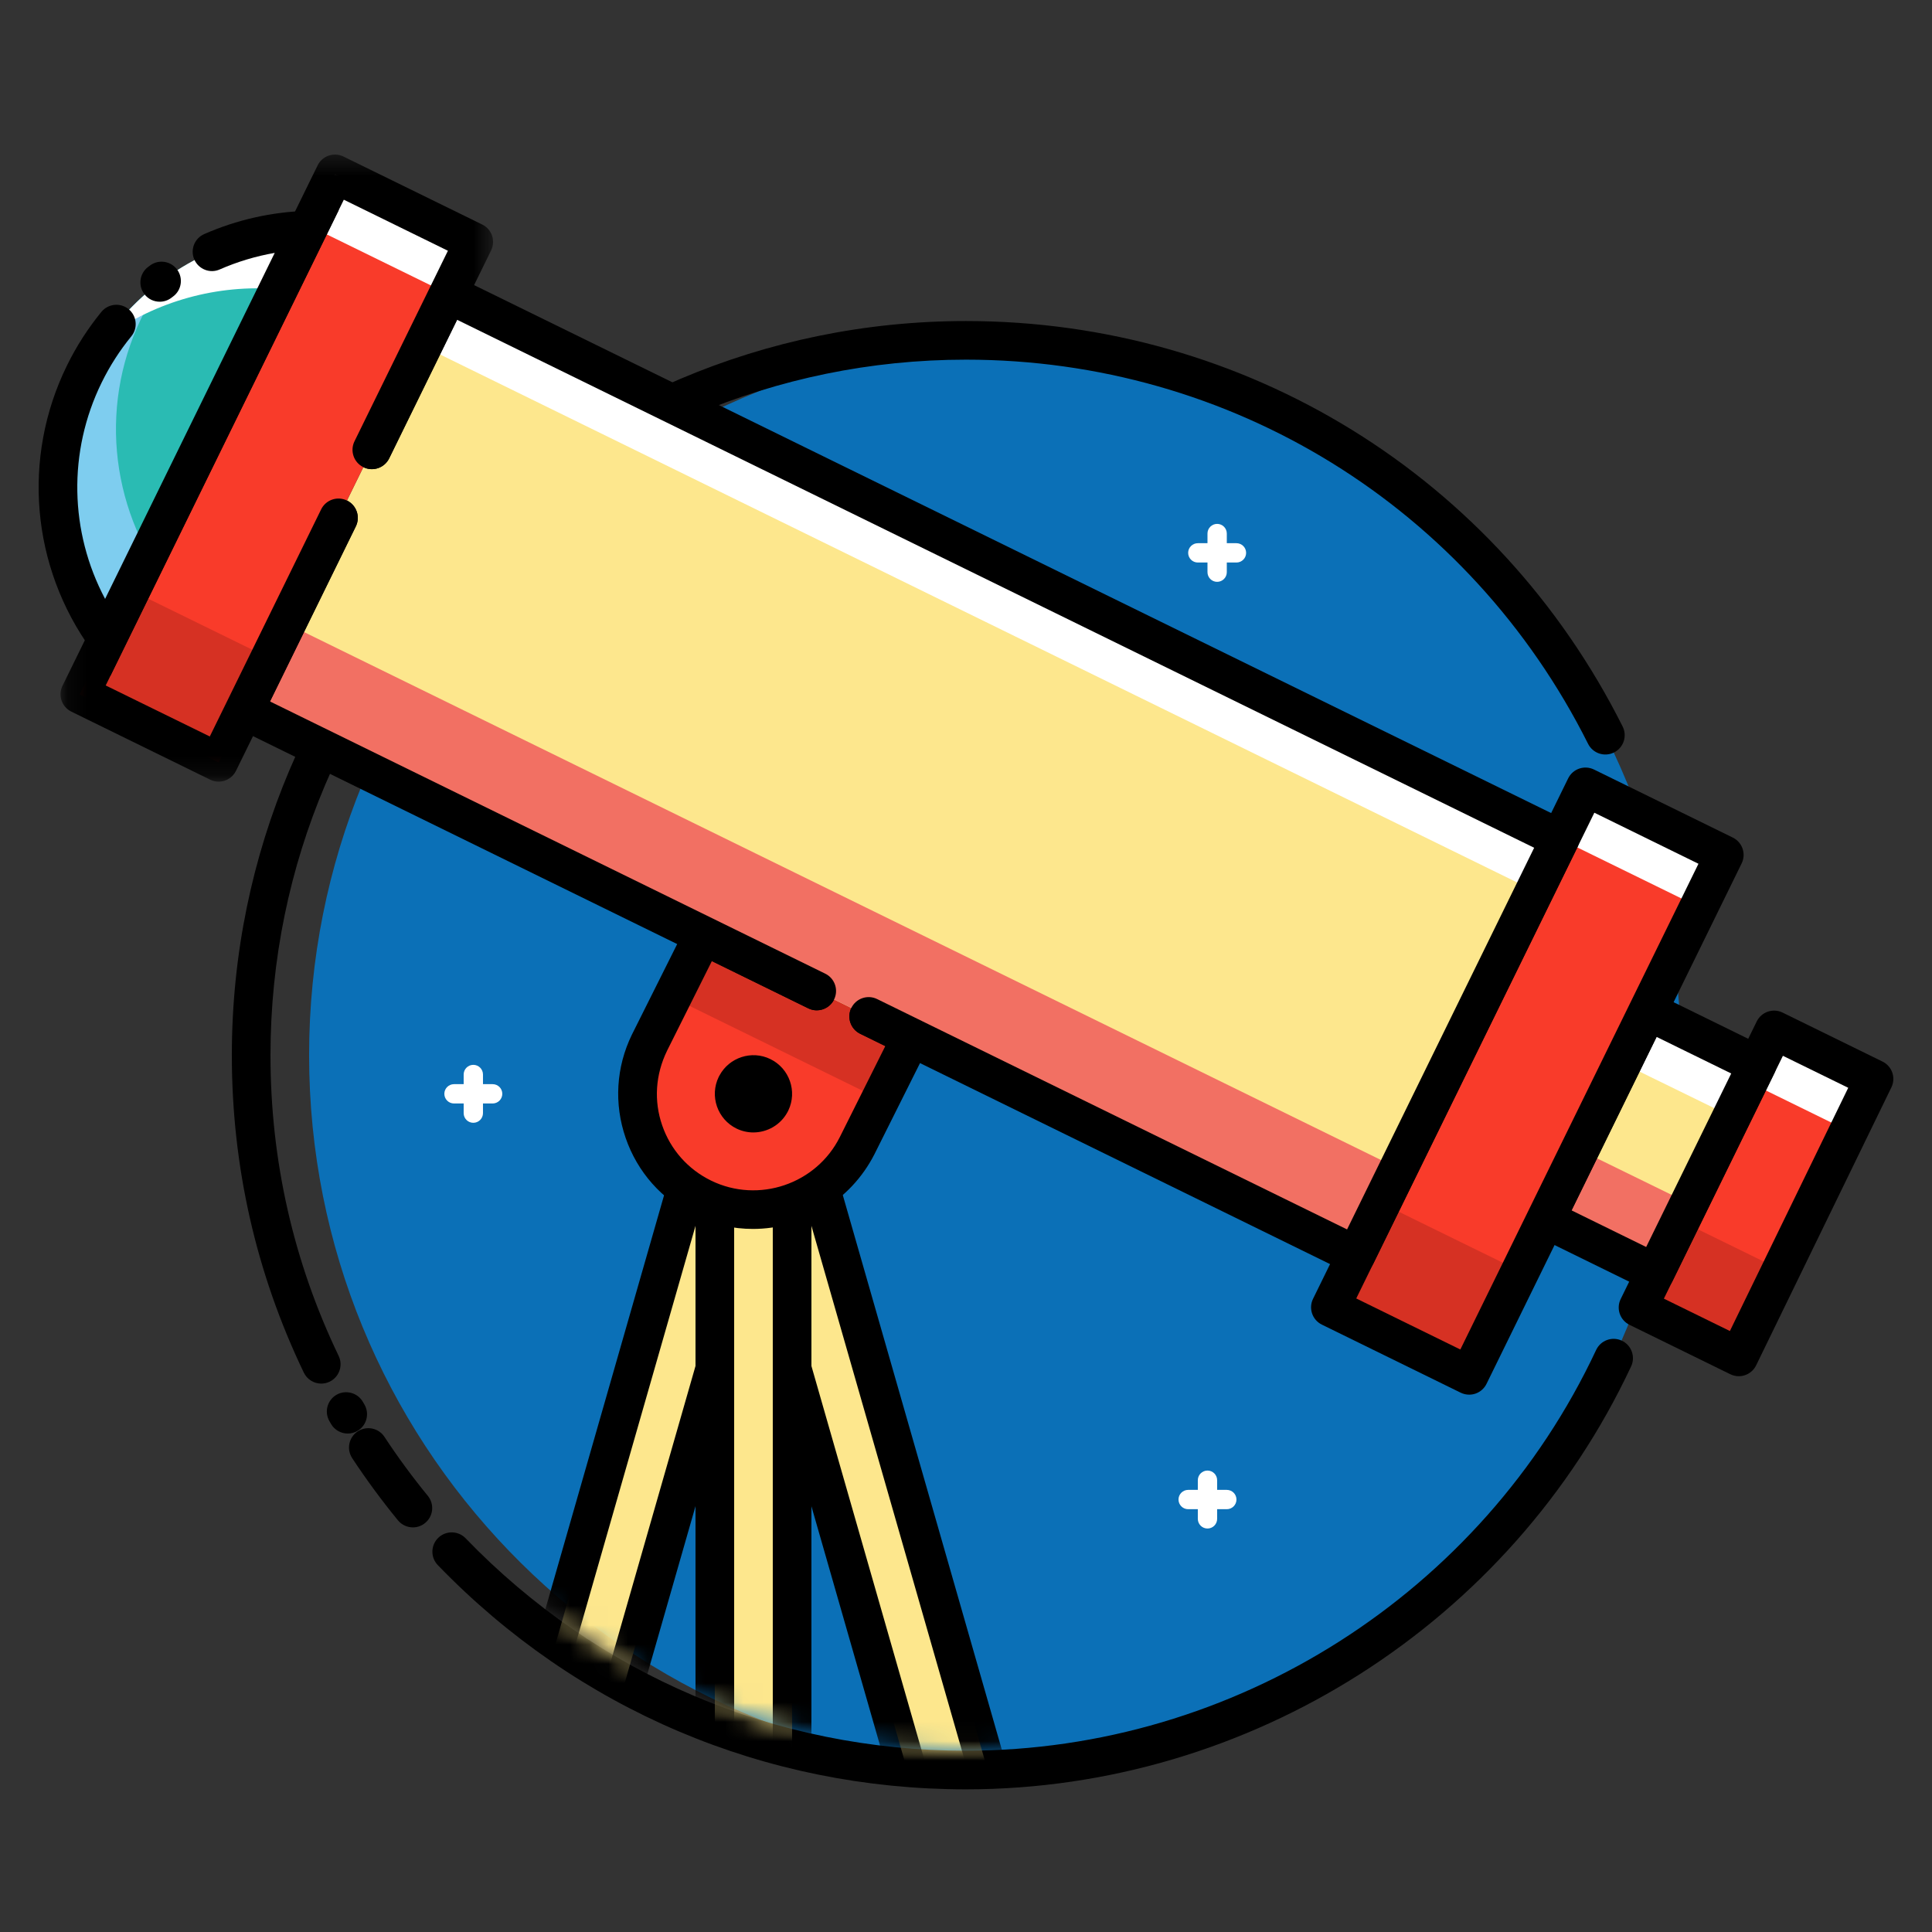 <?xml version="1.0" encoding="UTF-8"?>
<svg width="100px" height="100px" viewBox="0 0 100 100" version="1.1" xmlns="http://www.w3.org/2000/svg" xmlns:xlink="http://www.w3.org/1999/xlink">
    <rect x="0" y="0" width="100" height="100" fill="#333333" stroke="none"/>
    <!-- Generator: Sketch 49.3 (51167) - http://www.bohemiancoding.com/sketch -->
    <title>icon_HAVE_100x100</title>
    <desc>Created with Sketch.</desc>
    <defs>
        <path d="M0,36.003 C0,55.886 16.117,72.003 35.999,72.003 C55.882,72.003 71.999,55.886 71.999,36.003 C71.999,16.121 55.882,0.003 35.999,0.003 C16.117,0.003 0,16.121 0,36.003 Z" id="path-1"></path>
        <path d="M0,36.003 C0,55.886 16.117,72.003 35.999,72.003 C55.882,72.003 71.999,55.886 71.999,36.003 C71.999,16.121 55.882,0.003 35.999,0.003 C16.117,0.003 0,16.121 0,36.003 Z" id="path-3"></path>
        <path d="M0,36.003 C0,55.886 16.117,72.003 35.999,72.003 C55.882,72.003 71.999,55.886 71.999,36.003 C71.999,16.121 55.882,0.003 35.999,0.003 C16.117,0.003 0,16.121 0,36.003 Z" id="path-5"></path>
        <path d="M0,36.003 C0,55.886 16.117,72.003 35.999,72.003 C55.882,72.003 71.999,55.886 71.999,36.003 C71.999,16.121 55.882,0.003 35.999,0.003 C16.117,0.003 0,16.121 0,36.003 Z" id="path-7"></path>
        <path d="M0,36.003 C0,55.886 16.117,72.003 35.999,72.003 C55.882,72.003 71.999,55.886 71.999,36.003 C71.999,16.121 55.882,0.003 35.999,0.003 C16.117,0.003 0,16.121 0,36.003 Z" id="path-9"></path>
        <polygon id="path-11" points="0.133 0.387 22.522 0.387 22.522 32.845 0.133 32.845"></polygon>
    </defs>
    <g id="icon_HAVE_100x100" stroke="none" stroke-width="1" fill="none" fill-rule="evenodd">
        <g id="Page-1" transform="translate(2, 7)">
            <g id="Group-11" transform="translate(10, 9.613)">
                <path d="M39.499,1.042 C19.762,1.829 3.999,18.073 3.999,38.004 C3.999,57.935 19.762,74.177 39.499,74.966 C59.237,74.177 74.999,57.935 74.999,38.004 C74.999,18.073 59.237,1.829 39.499,1.042" id="Fill-1" fill="#0B70B7"></path>
                <path d="M4.628,55.002 C4.256,55.002 3.898,54.792 3.726,54.434 C1.253,49.285 -0,43.758 -0,38.004 C-0,17.05 17.046,0.004 37.999,0.004 C52.473,0.004 65.496,8.046 71.988,20.992 C72.235,21.486 72.036,22.087 71.542,22.334 C71.046,22.581 70.447,22.381 70.2,21.89 C64.05,9.623 51.711,2.003 37.999,2.003 C18.149,2.003 2,18.152 2,38.004 C2,43.455 3.187,48.691 5.529,53.569 C5.768,54.066 5.558,54.663 5.061,54.903 C4.921,54.971 4.774,55.002 4.628,55.002" id="Fill-3" fill="#000000"></path>
                <path d="M5.999,57.587 C5.655,57.587 5.321,57.41 5.135,57.092 L5.05,56.944 C4.775,56.465 4.941,55.855 5.42,55.579 C5.899,55.308 6.511,55.472 6.785,55.95 L6.861,56.082 C7.14,56.559 6.98,57.171 6.503,57.45 C6.344,57.543 6.17,57.587 5.999,57.587" id="Fill-5" fill="#000000"></path>
                <path d="M9.371,62.444 C9.082,62.444 8.795,62.319 8.597,62.078 C7.755,61.05 6.958,59.967 6.229,58.86 C5.926,58.398 6.054,57.778 6.515,57.475 C6.978,57.17 7.598,57.299 7.9,57.76 C8.591,58.81 9.346,59.836 10.143,60.81 C10.494,61.237 10.432,61.867 10.004,62.217 C9.818,62.37 9.594,62.444 9.371,62.444" id="Fill-7" fill="#000000"></path>
                <path d="M37.999,76.003 C27.598,76.003 17.889,71.881 10.661,64.397 C10.277,63.999 10.289,63.366 10.686,62.982 C11.084,62.6 11.717,62.611 12.1,63.008 C18.947,70.098 28.145,74.003 37.999,74.003 C51.908,74.003 64.711,65.861 70.616,53.261 C70.85,52.761 71.445,52.545 71.945,52.78 C72.445,53.015 72.661,53.609 72.427,54.11 C66.194,67.409 52.681,76.003 37.999,76.003" id="Fill-9" fill="#000000"></path>
            </g>
            <g id="Group-27" transform="translate(12, 11.613)">
                <g id="Group-14">
                    <mask id="mask-2" fill="white">
                        <use xlink:href="#path-1"></use>
                    </mask>
                    <g id="Clip-13"></g>
                    <polygon id="Fill-12" fill="#FDE78D" mask="url(#mask-2)" points="27.08 38 37.976 76 33.815 76 22.919 38"></polygon>
                </g>
                <g id="Group-17">
                    <mask id="mask-4" fill="white">
                        <use xlink:href="#path-3"></use>
                    </mask>
                    <g id="Clip-16"></g>
                    <path d="M34.568,75 L36.649,75 L26.326,39 L24.246,39 L34.568,75 Z M37.976,77 L33.815,77 C33.369,77 32.976,76.706 32.853,76.277 L21.957,38.278 C21.871,37.976 21.93,37.651 22.12,37.4 C22.308,37.149 22.604,37 22.919,37 L27.08,37 C27.526,37 27.918,37.298 28.041,37.727 L38.937,75.727 C39.024,76.029 38.964,76.352 38.775,76.603 C38.586,76.854 38.29,77 37.976,77 Z" id="Fill-15" fill="#000000" mask="url(#mask-4)"></path>
                </g>
                <g id="Group-20">
                    <mask id="mask-6" fill="white">
                        <use xlink:href="#path-5"></use>
                    </mask>
                    <g id="Clip-19"></g>
                    <polygon id="Fill-18" fill="#FDE78D" mask="url(#mask-6)" points="22.919 38 12.023 76 16.184 76 27.08 38"></polygon>
                </g>
                <g id="Group-23">
                    <mask id="mask-8" fill="white">
                        <use xlink:href="#path-7"></use>
                    </mask>
                    <g id="Clip-22"></g>
                    <path d="M13.35,75 L15.43,75 L25.753,39 L23.673,39 L13.35,75 Z M16.184,77 L12.023,77 C11.708,77 11.413,76.854 11.224,76.604 C11.035,76.353 10.975,76.029 11.061,75.727 L21.957,37.726 C22.081,37.297 22.473,37 22.919,37 L27.08,37 C27.394,37 27.69,37.149 27.879,37.4 C28.068,37.651 28.128,37.976 28.041,38.278 L17.145,76.277 C17.022,76.706 16.63,77 16.184,77 Z" id="Fill-21" fill="#000000" mask="url(#mask-8)"></path>
                </g>
                <mask id="mask-10" fill="white">
                    <use xlink:href="#path-9"></use>
                </mask>
                <g id="Clip-25"></g>
                <polygon id="Fill-24" fill="#FDE78D" mask="url(#mask-10)" points="22.999 76 26.999 76 26.999 38 22.999 38"></polygon>
                <path d="M23.999,75 L25.999,75 L25.999,39 L23.999,39 L23.999,75 Z M27.999,76 C27.999,76.552 27.552,77 26.999,77 L22.999,77 C22.447,77 21.999,76.552 21.999,76 L21.999,38 C21.999,37.448 22.447,37 22.999,37 L26.999,37 C27.552,37 27.999,37.448 27.999,38 L27.999,76 Z" id="Fill-26" fill="#000000" mask="url(#mask-10)"></path>
            </g>
            <g id="Group-101" transform="translate(0, 0.613)">
                <path d="M34.395,40.798 L33.635,42.319 L31.634,46.319 C31.625,46.339 31.616,46.359 31.605,46.379 C30.157,49.357 31.395,52.947 34.374,54.397 C37.334,55.837 40.897,54.623 42.364,51.687 C42.374,51.668 42.383,51.648 42.394,51.628 L42.364,51.687 L45.167,46.079 L34.395,40.798 Z" id="Fill-28" fill="#F93B2A"></path>
                <polygon id="Fill-30" fill="#D63123" points="32.789 44.011 43.562 49.292 45.168 46.079 34.395 40.799"></polygon>
                <path d="M36.969,55.996 C35.947,55.996 34.911,55.771 33.937,55.297 C32.256,54.478 30.994,53.056 30.384,51.288 C29.774,49.521 29.888,47.623 30.706,45.941 L33.945,39.464 L40.714,42.783 C41.21,43.025 41.415,43.625 41.172,44.121 C40.929,44.616 40.331,44.824 39.833,44.578 L34.846,42.134 L32.53,46.767 C31.92,48.017 31.839,49.374 32.275,50.636 C32.71,51.897 33.612,52.914 34.812,53.498 C37.263,54.691 40.25,53.679 41.47,51.24 L43.823,46.533 L42.523,45.896 C42.027,45.653 41.822,45.054 42.065,44.558 C42.308,44.063 42.906,43.856 43.403,44.1 L46.514,45.625 L43.258,52.135 C42.005,54.586 39.527,55.996 36.969,55.996" id="Fill-32" fill="#000000"></path>
                <path d="M36.992,51.002 C36.7,51.002 36.404,50.938 36.125,50.803 C35.132,50.318 34.719,49.118 35.201,48.127 L35.239,48.056 C35.742,47.118 36.909,46.733 37.873,47.205 C38.862,47.687 39.276,48.877 38.804,49.865 L38.757,49.956 C38.398,50.618 37.707,51.002 36.992,51.002" id="Fill-34" fill="#000000"></path>
                <polygon id="Fill-36" fill="#F93B2A" points="94.999 48.232 89.825 45.696 82.784 60.063 87.999 62.618"></polygon>
                <polygon id="Fill-38" fill="#D63123" points="84.984 55.575 82.784 60.063 87.999 62.619 90.186 58.123"></polygon>
                <polygon id="Fill-40" fill="#FFFFFF" points="88.506 48.39 93.687 50.93 94.999 48.232 89.825 45.697"></polygon>
                <path d="M84.122,59.605 L87.539,61.28 L93.664,48.691 L90.283,47.035 L84.122,59.605 Z M87.999,63.619 C87.848,63.619 87.697,63.584 87.56,63.517 L82.345,60.961 C82.106,60.844 81.924,60.637 81.838,60.387 C81.752,60.136 81.769,59.861 81.887,59.623 L88.928,45.256 C89.171,44.762 89.77,44.555 90.266,44.798 L95.439,47.334 C95.935,47.577 96.14,48.173 95.898,48.669 L88.898,63.056 C88.782,63.295 88.575,63.478 88.324,63.564 C88.219,63.601 88.108,63.619 87.999,63.619 Z" id="Fill-42" fill="#000000"></path>
                <polygon id="Fill-44" fill="#FDE78D" points="83.288 44.719 78.006 55.494 83.665 58.268 88.945 47.492"></polygon>
                <polygon id="Fill-46" fill="#F27063" points="79.765 51.905 78.006 55.494 83.665 58.268 85.426 54.674"></polygon>
                <polygon id="Fill-48" fill="#FFFFFF" points="81.967 47.414 87.627 50.183 88.946 47.492 83.288 44.719"></polygon>
                <path d="M79.344,55.036 L83.206,56.931 L87.608,47.95 L83.745,46.057 L79.344,55.036 Z M83.664,59.268 C83.513,59.268 83.363,59.234 83.224,59.166 L77.566,56.391 C77.07,56.148 76.865,55.55 77.108,55.054 L82.39,44.278 C82.633,43.783 83.231,43.574 83.728,43.821 L89.386,46.595 C89.882,46.837 90.087,47.436 89.844,47.932 L84.563,58.709 C84.446,58.947 84.24,59.129 83.989,59.215 C83.883,59.251 83.774,59.268 83.664,59.268 Z" id="Fill-50" fill="#000000"></path>
                <polygon id="Fill-52" fill="#F93B2A" points="74.045 63.575 66.861 60.054 80.066 33.116 87.25 36.638"></polygon>
                <polygon id="Fill-54" fill="#D63123" points="69.502 54.666 66.861 60.053 74.045 63.575 76.686 58.187"></polygon>
                <polygon id="Fill-56" fill="#FFFFFF" points="78.745 35.811 85.93 39.331 87.25 36.638 80.066 33.116"></polygon>
                <path d="M68.199,59.595 L73.587,62.237 L85.912,37.095 L80.523,34.453 L68.199,59.595 Z M74.045,64.574 C73.893,64.574 73.743,64.54 73.604,64.472 L66.421,60.95 C65.925,60.708 65.72,60.109 65.963,59.613 L79.168,32.675 C79.285,32.437 79.491,32.255 79.742,32.169 C79.995,32.083 80.268,32.102 80.506,32.218 L87.689,35.74 C88.185,35.982 88.39,36.581 88.147,37.077 L74.942,64.015 C74.826,64.253 74.619,64.435 74.368,64.521 C74.262,64.557 74.153,64.574 74.045,64.574 Z" id="Fill-58" fill="#000000"></path>
                <polygon id="Fill-60" fill="#FDE78D" points="21.201 7.601 10.637 29.152 68.181 57.36 78.745 35.809"></polygon>
                <polygon id="Fill-62" fill="#F27063" points="70.382 52.871 12.839 24.663 10.637 29.152 68.181 57.36"></polygon>
                <polygon id="Fill-64" fill="#FFFFFF" points="19.881 10.295 77.425 38.503 78.745 35.809 21.201 7.601"></polygon>
                <path d="M68.18,58.36 C68.033,58.36 67.883,58.328 67.742,58.257 L42.523,45.895 C42.027,45.653 41.822,45.053 42.065,44.557 C42.308,44.063 42.905,43.854 43.403,44.1 L67.724,56.022 L77.408,36.267 L21.659,8.939 L18.145,16.11 C17.902,16.605 17.304,16.813 16.807,16.567 C16.311,16.325 16.106,15.725 16.349,15.229 L20.304,7.161 C20.42,6.922 20.627,6.741 20.878,6.655 C21.129,6.569 21.405,6.587 21.642,6.704 L79.186,34.912 C79.424,35.028 79.606,35.235 79.692,35.486 C79.778,35.737 79.76,36.011 79.644,36.25 L69.079,57.8 C68.906,58.154 68.55,58.36 68.18,58.36" id="Fill-66" fill="#000000"></path>
                <path d="M40.273,44.68 C40.126,44.68 39.975,44.648 39.834,44.577 L10.197,30.049 C9.959,29.933 9.776,29.726 9.69,29.475 C9.605,29.224 9.622,28.95 9.739,28.711 L14.621,18.752 C14.865,18.256 15.461,18.049 15.96,18.295 C16.455,18.537 16.66,19.137 16.417,19.633 L11.975,28.694 L40.713,42.783 C41.21,43.025 41.415,43.624 41.172,44.12 C40.998,44.474 40.643,44.68 40.273,44.68" id="Fill-68" fill="#000000"></path>
                <polygon id="Fill-70" fill="#F93B2A" points="9.317 31.845 2.133 28.324 15.338 1.386 22.522 4.908"></polygon>
                <polygon id="Fill-72" fill="#D63123" points="4.774 22.936 2.133 28.324 9.316 31.845 11.958 26.457"></polygon>
                <polygon id="Fill-74" fill="#FFFFFF" points="14.018 4.081 21.203 7.601 22.521 4.908 15.338 1.386"></polygon>
                <g id="Group-78" transform="translate(1, 0)">
                    <mask id="mask-12" fill="white">
                        <use xlink:href="#path-11"></use>
                    </mask>
                    <g id="Clip-77"></g>
                    <path d="M8.316,32.845 C8.169,32.845 8.019,32.813 7.877,32.742 L0.693,29.221 C0.197,28.979 -0.008,28.379 0.235,27.883 L13.441,0.946 C13.557,0.707 13.764,0.526 14.015,0.44 C14.267,0.355 14.541,0.371 14.778,0.489 L21.962,4.01 C22.2,4.126 22.382,4.333 22.469,4.584 C22.554,4.835 22.536,5.11 22.42,5.348 L17.144,16.11 C16.901,16.606 16.304,16.813 15.806,16.567 C15.31,16.324 15.105,15.725 15.348,15.229 L20.184,5.366 L14.796,2.724 L2.471,27.866 L7.859,30.507 L13.622,18.752 C13.865,18.256 14.463,18.049 14.96,18.295 C15.456,18.537 15.661,19.137 15.418,19.633 L9.215,32.285 C9.041,32.639 8.686,32.845 8.316,32.845" id="Fill-76" fill="#000000" mask="url(#mask-12)"></path>
                </g>
                <path d="M13.91,4.3 C9.14,4.454 4.61,7.166 2.363,11.75 C0.116,16.334 0.746,21.576 3.546,25.441 L13.91,4.3 Z" id="Fill-79" fill="#2ABBB3"></path>
                <path d="M6.536,6.809 C0.595,11.079 -0.814,19.423 3.546,25.441 L5.685,21.079 C3.232,16.654 3.415,11.131 6.536,6.809" id="Fill-81" fill="#7ECDEF"></path>
                <path d="M3.536,9.809 C6.092,7.972 9.245,7.096 12.413,7.354 L13.906,4.308 C9.195,4.46 5.621,6.922 3.536,9.809" id="Fill-83" fill="#FFFFFF"></path>
                <path d="M3.712,27.375 L2.736,26.027 C-0.386,21.72 -0.873,16.079 1.464,11.31 C1.953,10.313 2.553,9.379 3.25,8.528 C3.601,8.102 4.23,8.04 4.657,8.389 C5.084,8.739 5.147,9.37 4.796,9.796 C4.198,10.527 3.681,11.332 3.26,12.191 C1.505,15.771 1.601,19.922 3.44,23.386 L12.22,5.476 C11.244,5.646 10.292,5.931 9.374,6.333 C8.869,6.559 8.279,6.324 8.057,5.819 C7.836,5.312 8.066,4.723 8.572,4.502 C10.257,3.764 12.043,3.36 13.878,3.301 L15.54,3.248 L3.712,27.375 Z" id="Fill-85" fill="#000000"></path>
                <path d="M6.267,8.004 C5.967,8.004 5.671,7.87 5.474,7.613 C5.137,7.176 5.219,6.548 5.657,6.211 L5.774,6.123 C6.221,5.798 6.846,5.897 7.171,6.344 C7.496,6.79 7.397,7.416 6.951,7.74 L6.876,7.797 C6.695,7.937 6.48,8.004 6.267,8.004" id="Fill-87" fill="#000000"></path>
                <path d="M60.499,71.503 C60.223,71.503 59.999,71.279 59.999,71.003 L59.999,69.003 C59.999,68.727 60.223,68.503 60.499,68.503 C60.775,68.503 60.999,68.727 60.999,69.003 L60.999,71.003 C60.999,71.279 60.775,71.503 60.499,71.503" id="Fill-89" fill="#FFFFFF"></path>
                <path d="M61.499,70.503 L59.499,70.503 C59.223,70.503 58.999,70.279 58.999,70.003 C58.999,69.727 59.223,69.503 59.499,69.503 L61.499,69.503 C61.775,69.503 61.999,69.727 61.999,70.003 C61.999,70.279 61.775,70.503 61.499,70.503" id="Fill-91" fill="#FFFFFF"></path>
                <path d="M22.499,50.503 C22.223,50.503 21.999,50.279 21.999,50.003 L21.999,48.003 C21.999,47.727 22.223,47.503 22.499,47.503 C22.775,47.503 22.999,47.727 22.999,48.003 L22.999,50.003 C22.999,50.279 22.775,50.503 22.499,50.503" id="Fill-93" fill="#FFFFFF"></path>
                <path d="M23.499,49.503 L21.499,49.503 C21.223,49.503 20.999,49.279 20.999,49.003 C20.999,48.727 21.223,48.503 21.499,48.503 L23.499,48.503 C23.775,48.503 23.999,48.727 23.999,49.003 C23.999,49.279 23.775,49.503 23.499,49.503" id="Fill-95" fill="#FFFFFF"></path>
                <path d="M60.999,22.503 C60.723,22.503 60.499,22.279 60.499,22.003 L60.499,20.003 C60.499,19.727 60.723,19.503 60.999,19.503 C61.275,19.503 61.499,19.727 61.499,20.003 L61.499,22.003 C61.499,22.279 61.275,22.503 60.999,22.503" id="Fill-97" fill="#FFFFFF"></path>
                <path d="M61.999,21.503 L59.999,21.503 C59.723,21.503 59.499,21.279 59.499,21.003 C59.499,20.727 59.723,20.503 59.999,20.503 L61.999,20.503 C62.275,20.503 62.499,20.727 62.499,21.003 C62.499,21.279 62.275,21.503 61.999,21.503" id="Fill-99" fill="#FFFFFF"></path>
            </g>
        </g>
    </g>
</svg>